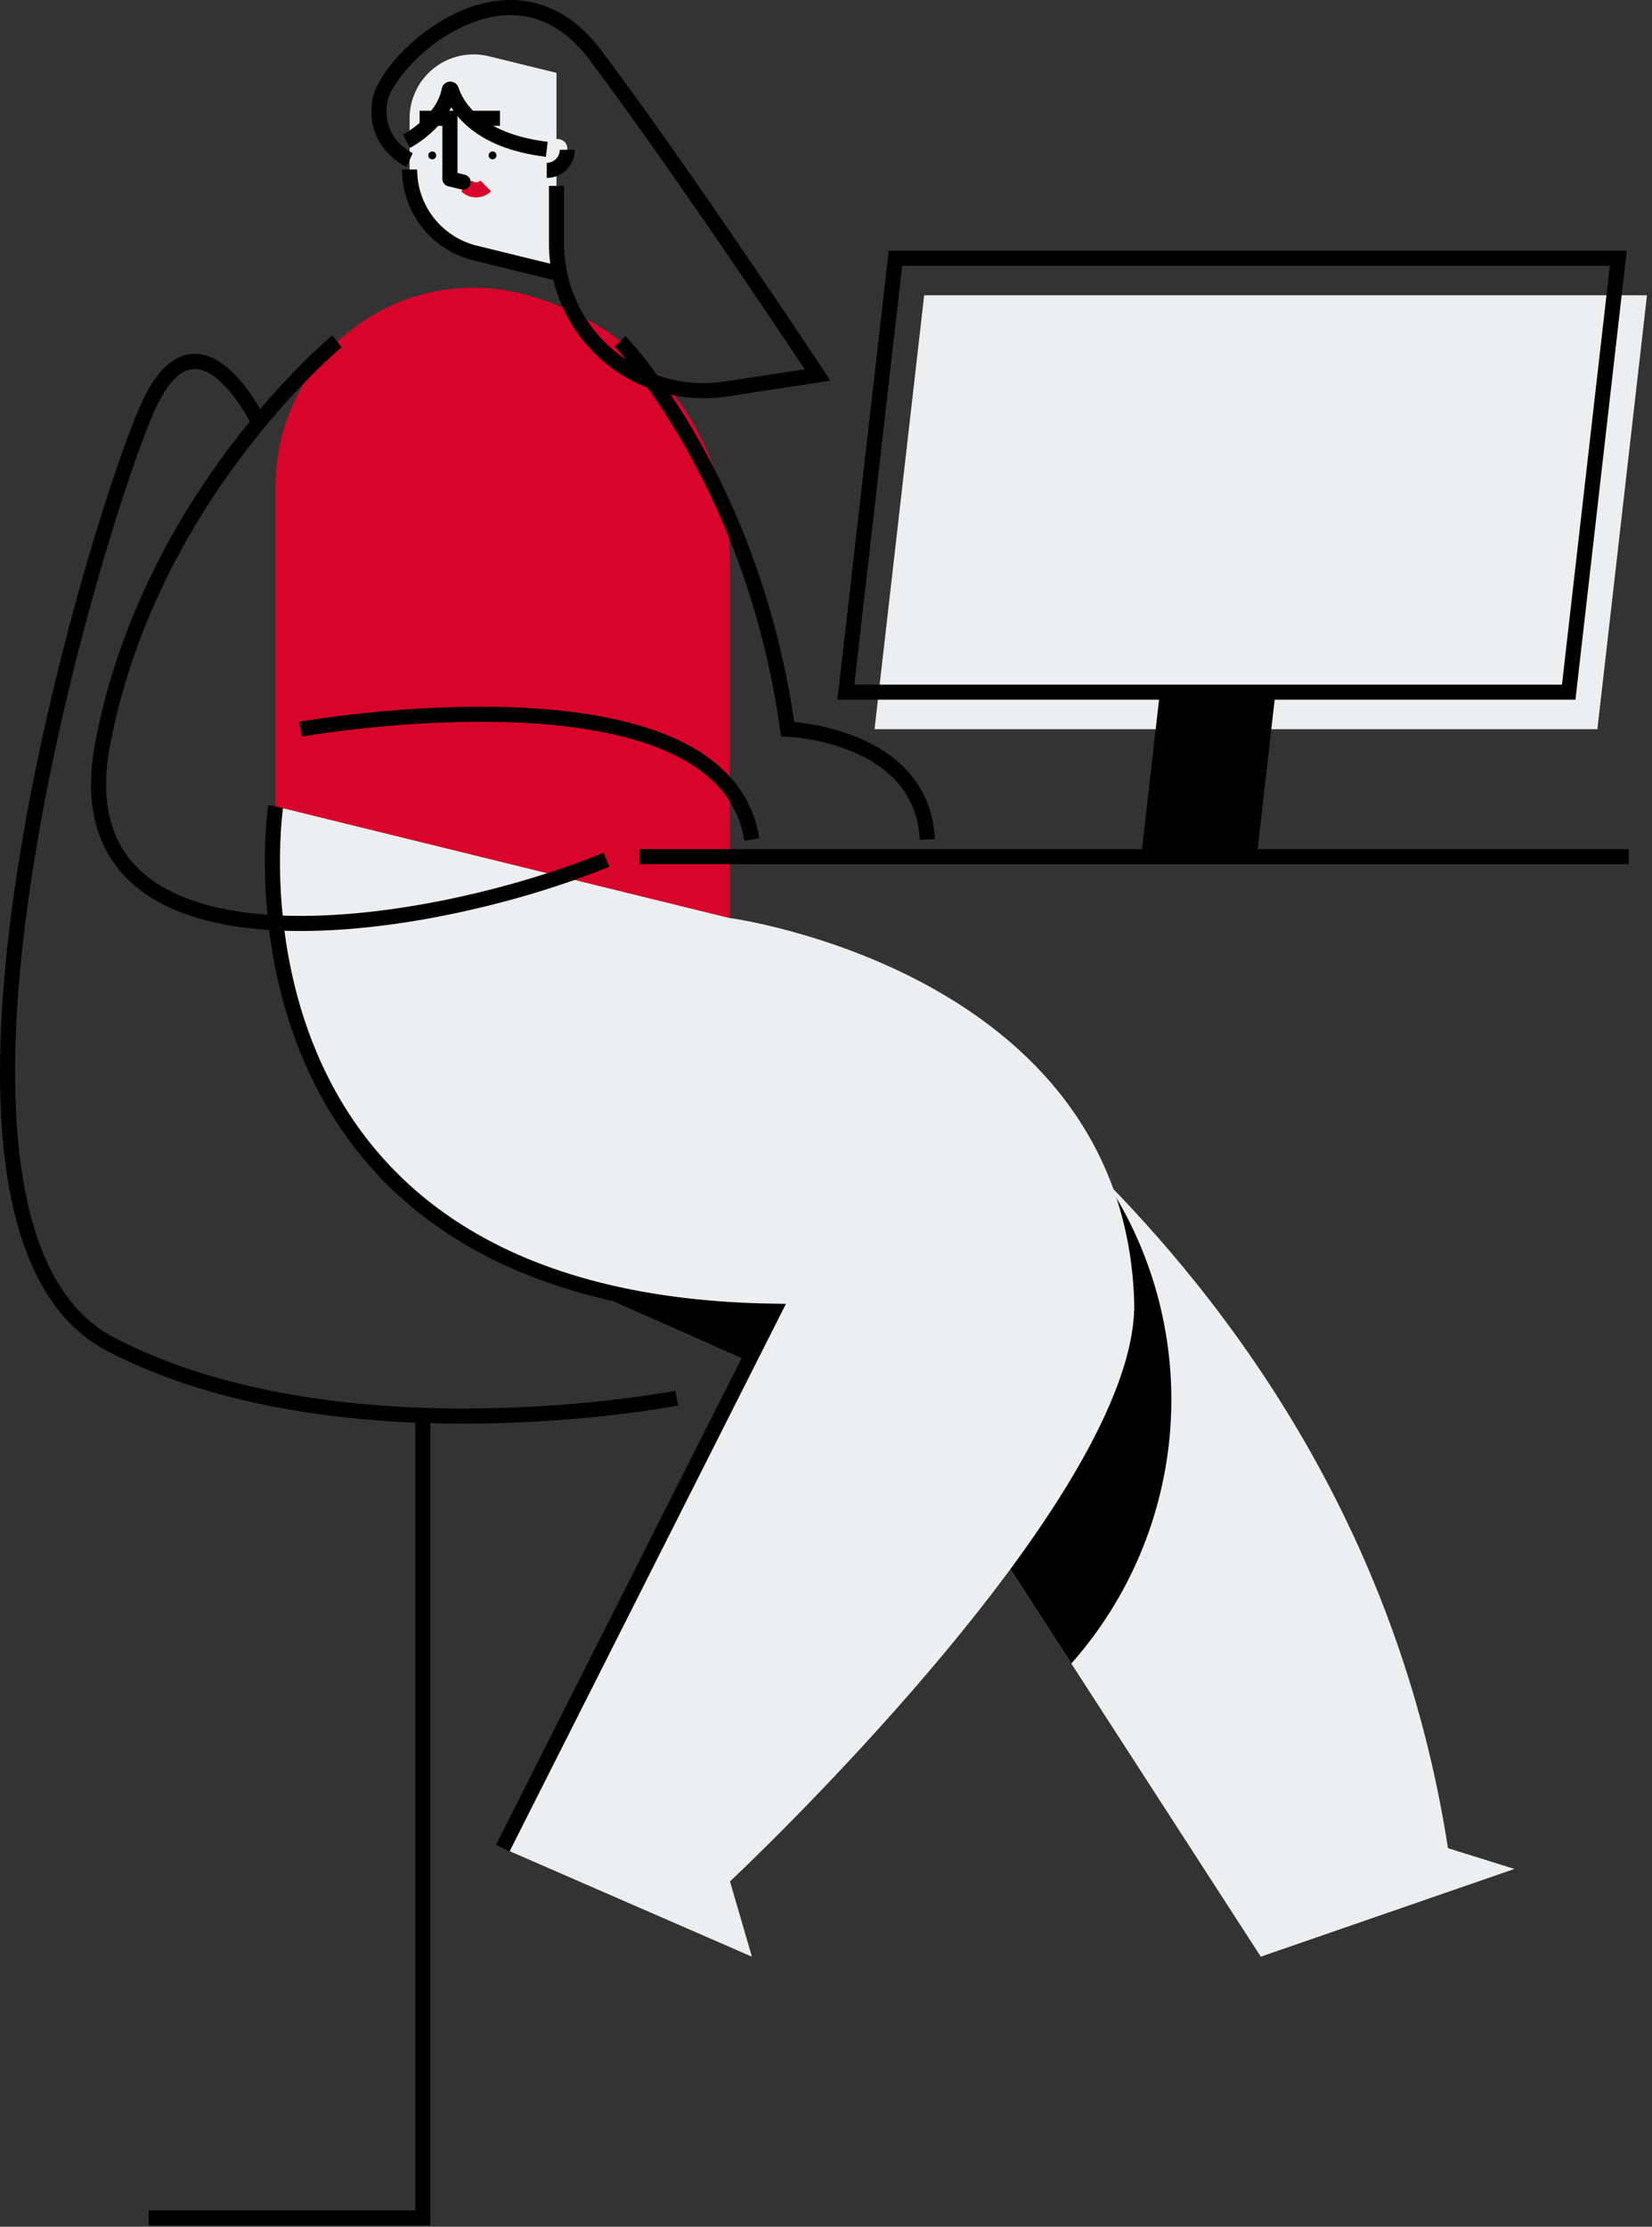 <svg width="219" height="295" viewBox="0 0 219 295" fill="none" xmlns="http://www.w3.org/2000/svg">
<rect x="0" y="0" width="219" height="295" fill="#333333" stroke="none"/>
<path d="M191.954 244.849C178.742 159.529 101.378 122.513 101.378 122.513L69.156 139.16C68.022 139.16 75.196 169.724 75.196 169.724L122.925 190.867L167.137 259.224L200.762 247.601L191.954 244.849Z" fill="#EDEEEF"/>
<path d="M125.622 138.008C116.661 133.659 106.651 131.937 96.751 133.041C86.852 134.145 77.467 138.03 69.684 144.247C71.262 152.934 75.207 169.735 75.207 169.735L122.936 190.878L142.02 220.388C149.683 211.743 154.293 200.818 155.141 189.297C155.989 177.775 153.028 166.293 146.714 156.618C140.147 149.909 133.097 143.689 125.622 138.008Z" fill="black"/>
<path d="M150.351 172.245C148.798 128.609 96.769 121.625 96.769 121.625L36.54 106.824C36.54 106.824 26.609 172.612 102.575 173.713L66.649 244.849L99.679 259.224L96.772 249.253C96.772 249.253 151.29 198.302 150.351 172.245Z" fill="#EDEEEF"/>
<path d="M36.54 106.824C36.54 106.824 26.609 172.612 102.575 173.713L66.649 244.849" stroke="black" stroke-width="2" stroke-miterlimit="10"/>
<path d="M36.54 64.311V106.824L96.761 121.625V74.282C96.761 66.124 94.026 58.202 88.993 51.782C83.96 45.362 76.92 40.814 68.998 38.867C65.139 37.919 61.116 37.861 57.232 38.697C53.347 39.534 49.704 41.242 46.578 43.694C43.451 46.145 40.922 49.275 39.184 52.848C37.445 56.42 36.541 60.341 36.54 64.314V64.311Z" fill="#D90429"/>
<path d="M54.299 15.672V22.454C54.297 25.003 55.151 27.479 56.723 29.484C58.296 31.49 60.496 32.91 62.972 33.516L73.769 36.169V9.65L64.792 7.448C63.544 7.142 62.244 7.123 60.988 7.394C59.733 7.665 58.555 8.217 57.544 9.01C56.534 9.802 55.716 10.814 55.154 11.969C54.592 13.124 54.3 14.391 54.299 15.676V15.672Z" fill="#EDEEEF"/>
<path d="M54.299 22.454C54.297 25.003 55.151 27.479 56.723 29.484C58.296 31.49 60.496 32.91 62.972 33.516L73.769 36.169" stroke="black" stroke-width="2" stroke-miterlimit="10"/>
<path d="M65.298 21.107C65.586 21.107 65.82 20.874 65.82 20.586C65.82 20.298 65.586 20.065 65.298 20.065C65.011 20.065 64.777 20.298 64.777 20.586C64.777 20.874 65.011 21.107 65.298 21.107Z" fill="black"/>
<path d="M57.301 21.107C57.589 21.107 57.823 20.874 57.823 20.586C57.823 20.298 57.589 20.065 57.301 20.065C57.014 20.065 56.78 20.298 56.78 20.586C56.78 20.874 57.014 21.107 57.301 21.107Z" fill="black"/>
<path d="M59.647 23.691V15.672H55.628" stroke="black" stroke-width="2" stroke-miterlimit="10"/>
<path d="M66.278 15.672H62.26" stroke="black" stroke-width="2" stroke-miterlimit="10"/>
<path d="M72.484 19.782V22.568C73.207 22.568 73.899 22.281 74.41 21.77C74.921 21.26 75.207 20.567 75.207 19.845C75.207 19.761 75.207 19.68 75.207 19.599C75.042 17.907 72.484 18.083 72.484 19.782Z" fill="#EDEEEF"/>
<path d="M72.484 22.568C73.207 22.568 73.899 22.281 74.41 21.77C74.921 21.26 75.207 20.567 75.207 19.845" stroke="black" stroke-width="2" stroke-miterlimit="10"/>
<path d="M61.845 24.631C62.183 24.967 62.641 25.156 63.118 25.156C63.596 25.156 64.054 24.967 64.392 24.631" stroke="#D90429" stroke-width="2" stroke-miterlimit="10"/>
<path d="M59.647 23.698L61.404 24.131" stroke="black" stroke-width="2" stroke-miterlimit="10" stroke-linecap="round"/>
<path d="M53.888 18.715C53.888 18.715 58.729 16.193 59.547 11.932C59.552 11.9 59.567 11.87 59.591 11.848C59.615 11.825 59.645 11.812 59.678 11.809C59.711 11.806 59.743 11.815 59.77 11.833C59.797 11.852 59.817 11.879 59.826 11.91C60.421 13.745 62.88 18.619 72.484 19.782" stroke="black" stroke-width="2" stroke-miterlimit="10"/>
<path d="M54.299 21.206C54.299 21.206 49.484 19.082 50.34 13.456C51.195 7.829 67.71 -7.504 78.844 7.198C89.979 21.9 108.388 49.671 108.388 49.671L96.24 51.535C93.461 51.962 90.622 51.782 87.918 51.009C85.215 50.236 82.71 48.888 80.576 47.056C78.442 45.225 76.73 42.954 75.555 40.399C74.381 37.844 73.773 35.065 73.772 32.253V24.631" stroke="black" stroke-width="2" stroke-miterlimit="10"/>
<path d="M211.761 96.603H115.937L122.514 39.116H218.334L211.761 96.603Z" fill="#EDEEEF"/>
<path d="M207.959 91.7H112.135L118.708 34.213H214.532L207.959 91.7Z" stroke="black" stroke-width="2" stroke-miterlimit="10"/>
<path d="M166.601 113.492L169.093 91.7H153.767L151.276 113.492H166.601Z" fill="black"/>
<path d="M84.786 113.492H215.915" stroke="black" stroke-width="2" stroke-miterlimit="10"/>
<path d="M44.669 45.223C44.669 45.223 19.846 65.61 13.607 98.559C7.367 131.508 56.839 123.588 80.4 113.892" stroke="black" stroke-width="2" stroke-miterlimit="10"/>
<path d="M39.847 96.603C39.847 96.603 95.814 86.694 99.668 111.217" stroke="black" stroke-width="2" stroke-miterlimit="10"/>
<path d="M82.213 45.223C82.213 45.223 99.778 63.349 104.41 96.603C104.41 96.603 122.224 97.216 122.936 111.217" stroke="black" stroke-width="2" stroke-miterlimit="10"/>
<path d="M34.309 55.965C34.309 55.965 26.323 39.391 19.717 53.704C13.111 68.017 -15.754 162.336 14.707 178.117C45.169 193.898 89.711 185.23 89.711 185.23" stroke="black" stroke-width="2" stroke-miterlimit="10"/>
<path d="M56.05 187.604V293.825H19.717" stroke="black" stroke-width="2" stroke-miterlimit="10"/>
</svg>
